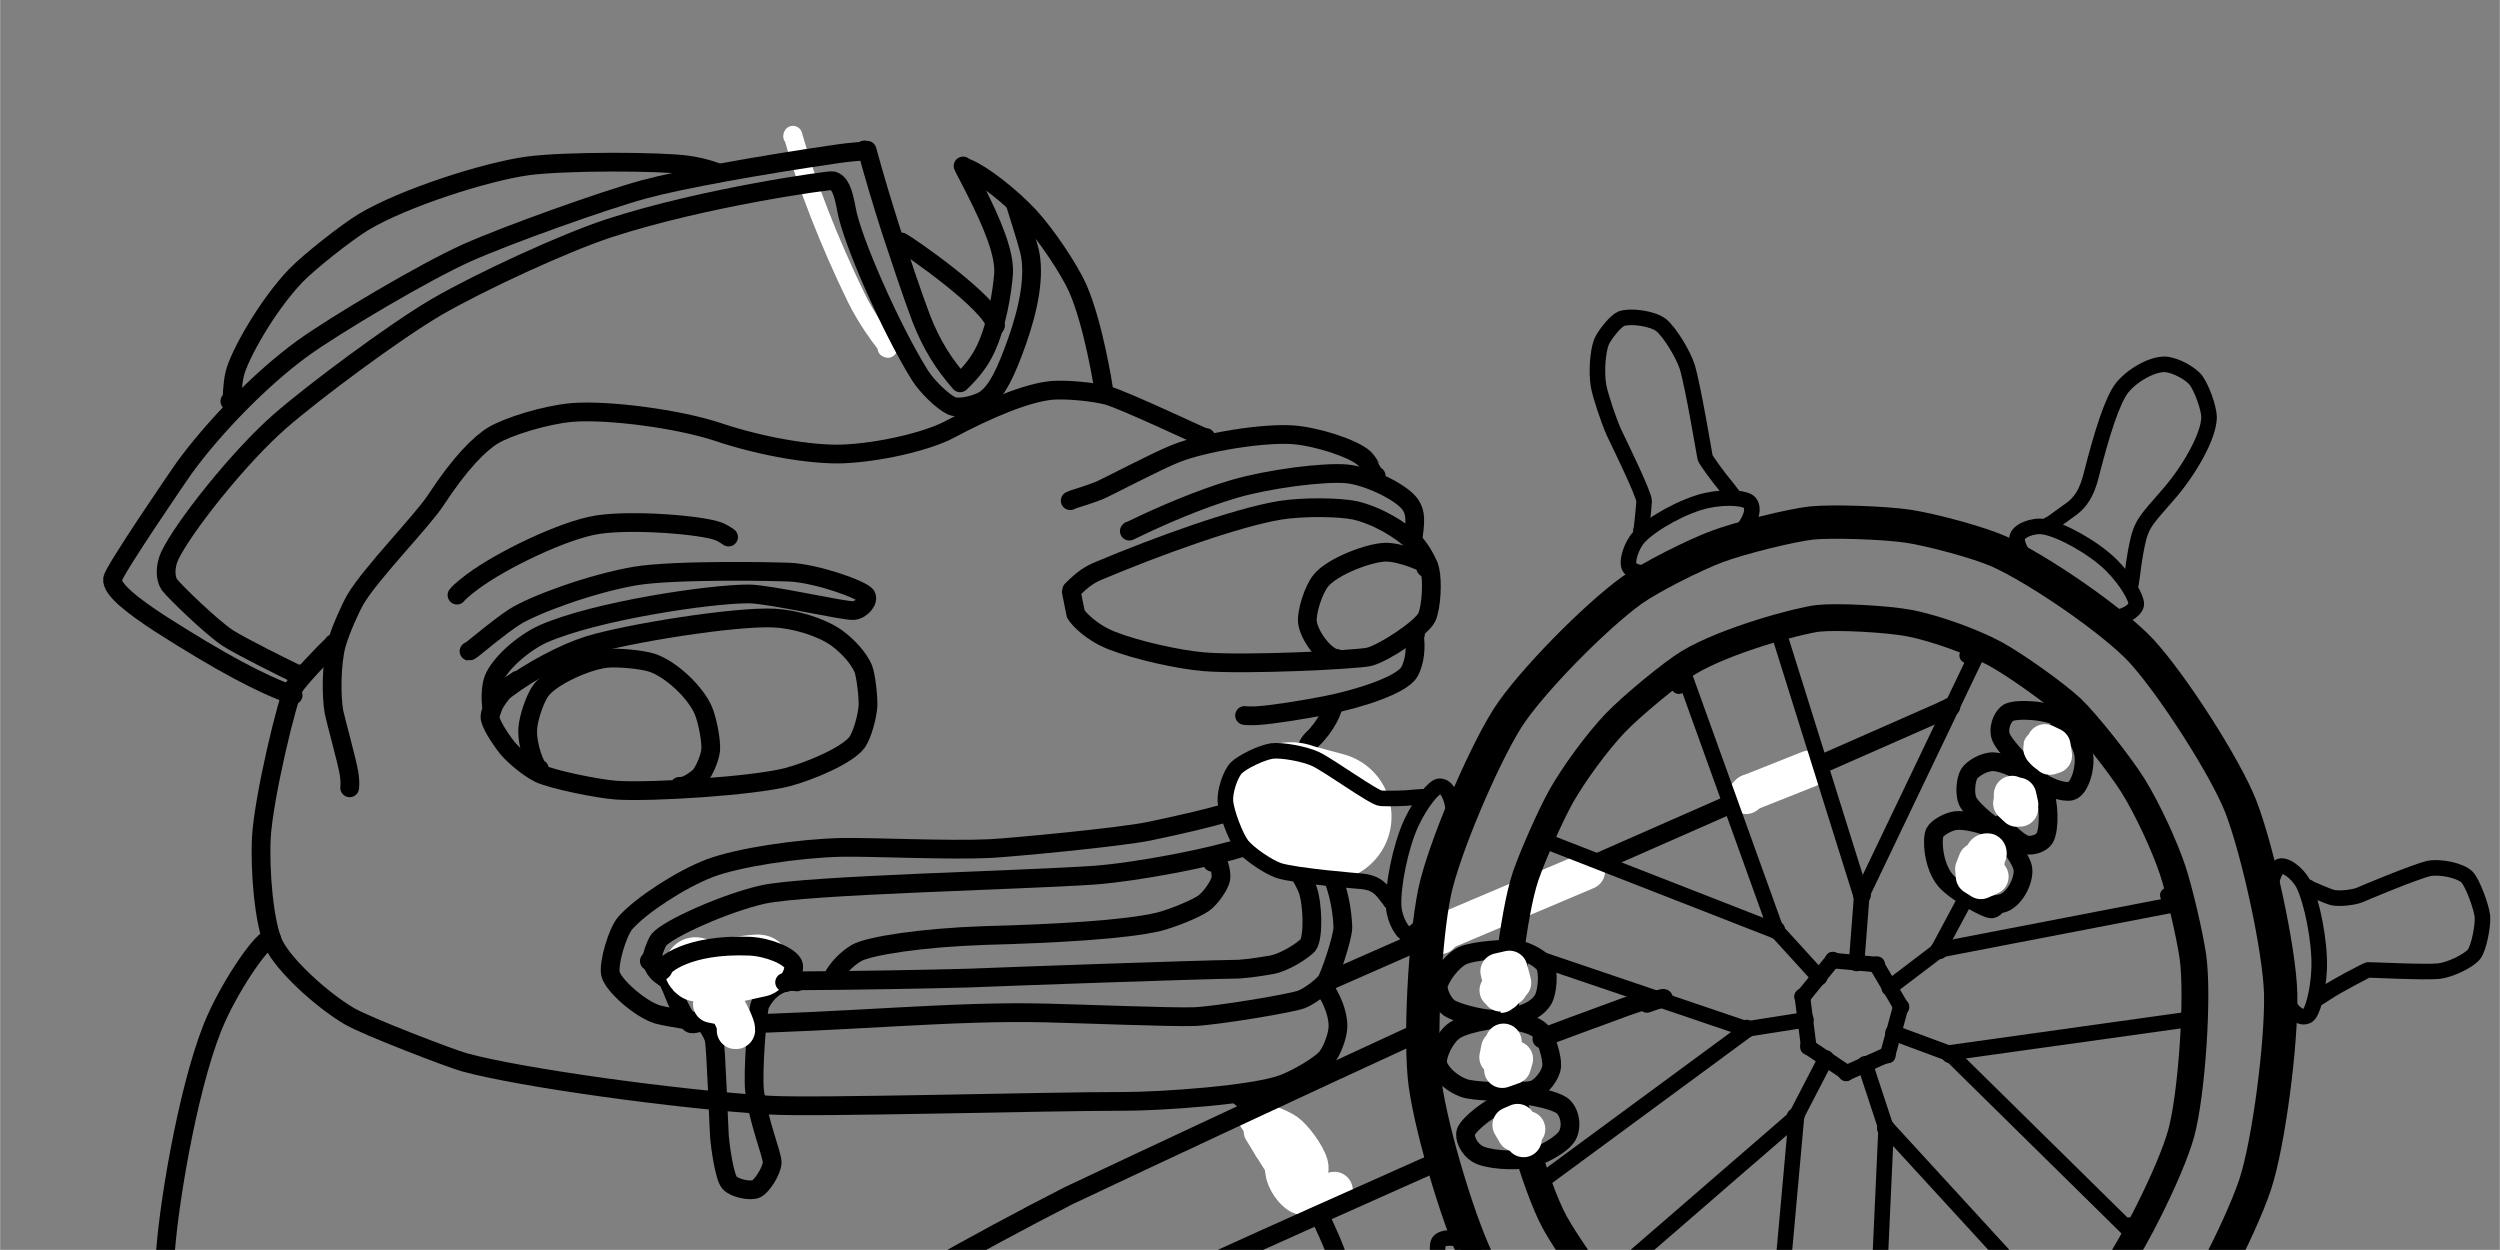 <?xml version="1.0" encoding="UTF-8" standalone="no"?>
<!DOCTYPE svg PUBLIC "-//W3C//DTD SVG 1.1//EN" "http://www.w3.org/Graphics/SVG/1.1/DTD/svg11.dtd">
<svg width="82.29" height="41.14" viewBox="0.00 0.00 400.00 200.00" xmlns="http://www.w3.org/2000/svg" xmlns:xlink="http://www.w3.org/1999/xlink">
<rect x="0.00" y="0.00" width="400.00" height="200.00" fill="#808080" stroke="none"/>
<g stroke-linecap="round" id="Layer_17">
<path d="M78.39,114.64 C78.96,112.36 79.52,111.35 81.07,110.22 C84.87,107.37 90.17,104.53 94.17,103.27 C100.37,101.36 117.56,98.60 123.86,98.90 C127.16,99.08 131.27,100.28 133.83,102.06 C135.72,103.45 137.38,105.30 138.10,106.97 C138.53,108.03 138.93,111.48 138.87,112.93 C138.77,114.70 137.94,117.59 137.15,118.75 C135.60,120.88 129.53,123.43 125.89,124.38 C120.41,125.77 104.46,126.80 98.69,126.45 C95.61,126.25 88.28,124.71 86.29,123.77 C84.69,122.99 82.40,121.14 81.17,119.69 C79.88,118.07 78.33,115.60 78.38,114.67 C78.47,113.26 79.93,111.10 81.27,109.87 C81.27,109.87 82.83,108.83 82.83,108.83" fill="none" stroke="rgb(0, 0, 0)" stroke-width="3.00" stroke-opacity="1.00" stroke-linejoin="round"/>
<path d="M171.46,94.45 C173.23,92.69 174.21,91.97 176.03,91.24 C185.07,87.44 197.77,82.82 204.85,81.65 C208.52,81.07 214.26,81.14 216.75,81.66 C220.22,82.43 224.24,84.77 226.43,86.99 C227.27,87.90 228.47,89.91 228.79,91.17 C229.23,93.07 229.03,97.04 228.32,98.72 C227.54,100.49 221.37,104.55 219.03,105.11 C216.84,105.59 199.29,106.44 192.57,105.89 C188.60,105.55 181.90,104.08 177.84,102.48 C174.56,101.16 172.64,99.08 172.12,98.25 C172.12,98.25 171.41,94.73 171.41,94.73" fill="none" stroke="rgb(0, 0, 0)" stroke-width="3.00" stroke-opacity="1.00" stroke-linejoin="round"/>
<path d="M226.25,86.68 C226.25,86.68 225.98,86.91 225.98,86.91 C226.54,83.20 226.53,82.10 225.66,80.75 C224.25,78.72 218.83,76.16 215.53,75.83 C211.84,75.48 202.95,76.63 197.45,78.24 C191.92,79.87 185.75,82.55 181.54,84.59 C181.25,84.73 180.96,84.86 180.69,84.99 C180.69,84.99 180.74,84.93 180.74,84.93" fill="none" stroke="rgb(0, 0, 0)" stroke-width="3.00" stroke-opacity="1.00" stroke-linejoin="round"/>
<path d="M220.19,76.15 C220.19,76.15 220.13,76.14 220.13,76.14 C220.07,76.10 219.03,74.03 218.24,73.30 C216.47,71.73 210.71,69.86 206.85,69.57 C202.06,69.24 192.83,70.74 188.22,72.53 C185.07,73.76 176.91,78.09 175.81,78.52 C174.46,79.05 172.51,79.67 171.71,79.91 C171.56,79.96 171.40,80.03 171.23,80.12" fill="none" stroke="rgb(0, 0, 0)" stroke-width="3.00" stroke-opacity="1.00" stroke-linejoin="round"/>
<path d="M226.47,101.50 C226.47,101.50 226.26,101.45 226.26,101.45 C226.63,103.42 226.40,105.99 225.47,107.56 C224.20,109.65 217.41,111.84 212.05,112.89 C208.79,113.52 203.71,114.37 201.11,114.52 C200.57,114.55 200.02,114.55 199.48,114.53 C199.35,114.52 199.23,114.51 199.13,114.49" fill="none" stroke="rgb(0, 0, 0)" stroke-width="3.00" stroke-opacity="1.00" stroke-linejoin="round"/>
<path d="M213.12,112.87 C213.12,112.87 213.18,112.87 213.18,112.87 C213.58,113.16 212.10,116.32 209.97,118.31 C208.51,119.75 208.70,121.98 209.43,123.83 C209.66,124.46 209.34,125.15 209.07,125.28" fill="none" stroke="rgb(0, 0, 0)" stroke-width="3.00" stroke-opacity="1.00" stroke-linejoin="round"/>
<path d="M209.61,123.97 C209.61,123.97 209.59,124.07 209.59,124.07 C210.32,124.87 211.70,126.77 211.22,128.51 C211.10,128.92 210.47,129.84 210.02,130.16 C209.58,130.45 208.11,130.79 207.72,130.70" fill="none" stroke="rgb(0, 0, 0)" stroke-width="3.00" stroke-opacity="1.00" stroke-linejoin="round"/>
<path d="M209.87,130.05 C209.82,130.05 209.80,130.06 209.67,130.19 C208.26,131.46 203.68,133.99 199.17,135.48 C193.50,137.33 182.03,139.49 175.30,140.03 C163.18,140.88 129.17,141.59 122.07,143.14 C116.08,144.48 106.87,148.61 105.41,150.39 C104.90,151.04 104.20,153.35 104.17,153.40 C104.13,153.47 104.03,153.60 103.88,153.79" fill="none" stroke="rgb(0, 0, 0)" stroke-width="3.00" stroke-opacity="1.00" stroke-linejoin="round"/>
<path d="M104.56,153.30 C104.56,153.30 104.47,153.32 104.47,153.32 C104.06,154.30 105.09,156.02 106.73,156.54 C109.30,157.33 141.70,156.88 155.03,156.51 C162.19,156.22 190.62,155.20 198.29,155.08 C200.60,154.91 202.46,154.53 203.08,154.45 C205.53,154.14 208.66,151.94 209.27,151.24 C210.20,149.99 210.05,144.68 209.22,142.33 C208.64,140.78 206.36,137.03 204.85,135.41 C203.80,134.30 202.95,134.02 202.83,134.03 C202.63,134.05 202.43,134.14 202.31,134.24" fill="none" stroke="rgb(0, 0, 0)" stroke-width="3.00" stroke-opacity="1.00" stroke-linejoin="round"/>
<path d="M192.95,70.01 C192.95,70.01 192.97,70.07 192.97,70.07 C192.97,70.07 192.90,70.10 192.90,70.10 C192.39,69.95 179.81,63.99 177.18,63.28 C174.92,62.68 170.56,62.27 168.27,62.47 C164.41,62.82 158.19,65.36 151.82,68.78 C148.17,70.67 140.64,72.41 134.82,72.64 C130.08,72.81 122.11,71.56 114.82,69.11 C108.56,67.03 97.29,65.54 91.55,66.00 C87.22,66.37 81.19,68.28 78.89,69.67 C76.69,71.01 73.59,74.10 69.70,80.05 C67.51,83.39 59.30,91.75 56.84,95.94 C56.11,97.20 54.46,100.79 53.80,103.16 C53.00,106.11 52.96,111.35 53.41,113.89 C53.66,115.18 55.49,121.75 55.81,123.66 C55.98,124.71 56.00,125.49 55.93,126.07" fill="none" stroke="rgb(0, 0, 0)" stroke-width="3.00" stroke-opacity="1.00" stroke-linejoin="round"/>
<path d="M209.51,123.73 C209.51,123.73 209.58,123.73 209.58,123.73 C209.58,123.72 209.58,123.73 209.57,123.74 C209.26,124.26 207.77,125.33 205.97,126.26 C199.86,129.34 194.72,130.72 183.84,133.02 C178.93,134.01 162.05,135.59 158.41,135.79 C151.71,136.11 139.52,135.50 134.52,135.60 C127.63,135.77 118.05,137.22 113.52,138.94 C108.82,140.75 102.49,144.91 100.05,147.68 C98.75,149.17 97.35,154.09 97.65,155.77 C98.00,157.61 102.46,161.54 105.26,162.35 C106.46,162.69 113.79,163.98 115.84,163.92 C135.06,163.58 152.71,161.69 167.50,162.10 C173.15,162.23 187.59,162.81 191.09,162.68 C194.78,162.52 206.53,160.56 208.20,159.94 C209.71,159.35 211.61,157.76 212.17,157.05 C212.78,156.22 214.88,149.99 214.86,148.38 C214.50,138.33 208.30,132.22 207.97,131.99 C207.97,131.99 207.52,132.51 207.52,132.51" fill="none" stroke="rgb(0, 0, 0)" stroke-width="3.00" stroke-opacity="1.00" stroke-linejoin="round"/>
<path d="M127.46,157.13 C127.44,157.10 123.86,156.38 121.63,160.65 C121.11,161.71 120.40,171.85 120.72,174.54 C121.33,179.48 123.61,184.87 123.54,186.08 C123.43,187.44 121.90,189.81 120.99,190.24 C120.06,190.67 117.55,190.17 116.72,189.26 C115.88,188.32 115.22,183.38 115.10,181.88 C114.99,180.35 114.56,167.55 114.24,166.28 C113.97,165.23 112.90,163.60 112.43,163.47 C112.17,163.40 110.96,164.09 110.43,163.75 C109.88,163.36 108.66,161.25 107.93,159.34 C107.18,157.38 106.66,156.48 106.50,156.43 C106.44,156.42 106.38,156.43 106.33,156.46" fill="none" stroke="rgb(0, 0, 0)" stroke-width="3.00" stroke-opacity="1.00" stroke-linejoin="round"/>
<path d="M114.82,156.07 C114.82,156.07 114.21,156.14 114.21,156.14 C114.21,156.14 121.46,154.55 121.46,154.55 C121.17,154.32 114.14,155.55 112.23,155.17 C111.81,155.09 111.13,154.91 111.16,154.94 C111.19,154.97 111.34,155.09 111.60,155.31" fill="none" stroke="rgb(255, 255, 255)" stroke-width="9.95" stroke-opacity="1.00" stroke-linejoin="round"/>
<path d="M114.38,160.69 C114.38,160.69 113.86,160.69 113.86,160.69 C113.86,160.69 115.91,161.04 116.37,161.40 C116.63,161.62 117.90,164.21 117.84,164.79 C117.83,164.87 117.77,164.91 117.66,164.89" fill="none" stroke="rgb(255, 255, 255)" stroke-width="5.97" stroke-opacity="1.00" stroke-linejoin="round"/>
<path d="M125.53,157.19 C125.57,157.21 125.60,157.23 125.61,157.23 C126.14,157.30 127.29,155.25 126.91,154.29 C126.35,152.99 122.98,151.57 119.97,151.41 C109.94,150.99 106.06,154.56 106.08,155.00 C106.10,155.14 106.05,155.23 105.93,155.32" fill="none" stroke="rgb(0, 0, 0)" stroke-width="3.00" stroke-opacity="1.00" stroke-linejoin="round"/>
<path d="M132.91,156.76 C132.92,156.74 132.94,156.73 132.95,156.73 C132.99,156.71 133.14,156.63 133.24,156.42 C133.96,155.00 135.41,153.47 137.01,152.51 C139.05,151.33 147.70,150.04 157.28,149.71 C169.04,149.40 180.15,148.76 185.41,147.50 C187.42,147.00 191.19,145.50 192.58,144.54 C193.74,143.70 195.16,141.60 195.33,140.62 C195.48,139.66 195.02,138.05 194.56,137.29 C194.52,137.25 194.33,137.45 194.05,137.84 C194.01,137.90 193.98,137.95 193.96,137.98" fill="none" stroke="rgb(0, 0, 0)" stroke-width="3.00" stroke-opacity="1.00" stroke-linejoin="round"/>
<path d="M212.31,130.69 C212.31,130.69 206.45,129.11 206.45,129.11 C206.62,129.08 206.78,129.13 206.94,129.25 C207.10,129.38 207.47,129.76 208.06,130.40" fill="none" stroke="rgb(255, 255, 255)" stroke-width="20.67" stroke-opacity="1.00" stroke-linejoin="round"/>
<path d="M53.30,103.01 C53.30,103.01 53.32,103.08 53.32,103.08 C51.86,104.41 47.84,108.61 47.01,109.99 C45.97,111.78 42.17,127.53 41.80,133.99 C41.52,139.51 42.26,147.74 43.76,151.04 C45.33,154.38 51.34,159.93 55.88,162.61 C58.73,164.27 72.07,169.37 74.25,169.98 C83.16,172.44 108.14,175.90 123.06,176.84 C130.27,177.28 166.99,176.23 179.93,176.24 C185.62,176.25 200.66,175.23 205.36,173.44 C208.08,172.38 211.20,170.37 212.15,169.37 C213.01,168.40 214.03,165.93 214.08,164.29 C214.11,161.27 212.08,158.38 212.12,158.37 C212.15,158.50 212.17,158.59 212.17,158.63 C212.18,158.66 212.18,158.71 212.17,158.76" fill="none" stroke="rgb(0, 0, 0)" stroke-width="3.00" stroke-opacity="1.00" stroke-linejoin="round"/>
<path d="M198.10,175.23 C199.32,176.16 201.76,178.69 203.53,181.12 C206.52,185.26 212.03,195.61 213.87,200.82 C215.56,205.68 215.75,210.35 215.29,211.06 C215.29,211.06 214.88,211.09 214.88,211.09" fill="none" stroke="rgb(0, 0, 0)" stroke-width="3.00" stroke-opacity="1.00" stroke-linejoin="round"/>
<path d="M43.39,150.21 C43.39,150.21 43.44,150.20 43.44,150.20 C43.42,150.21 43.22,150.25 43.07,150.29 C41.59,150.72 36.44,158.28 33.98,164.40 C29.77,175.00 26.68,194.54 26.38,201.58 C26.10,208.58 26.59,213.87 26.72,214.51" fill="none" stroke="rgb(0, 0, 0)" stroke-width="3.00" stroke-opacity="1.00" stroke-linejoin="round"/>
<path d="M78.73,113.53 C78.40,112.10 78.52,109.86 78.94,108.72 C79.92,106.18 83.71,102.89 86.84,101.46 C95.20,97.74 113.81,95.00 119.85,95.04 C123.22,95.08 135.20,97.85 136.58,97.70 C137.92,97.54 139.04,96.07 138.57,95.31 C137.92,94.37 130.84,91.79 126.29,91.55 C125.05,91.48 108.19,91.09 101.64,92.17 C94.63,93.37 85.42,96.74 82.27,98.74 C80.13,100.11 76.04,103.51 75.57,103.88 C75.23,104.13 75.07,104.22 75.03,104.21" fill="none" stroke="rgb(0, 0, 0)" stroke-width="3.00" stroke-opacity="1.00" stroke-linejoin="round"/>
<path d="M116.56,85.94 C115.97,85.52 115.46,85.23 114.90,85.01 C112.20,84.00 101.19,83.09 95.54,83.97 C90.14,84.84 80.28,89.59 75.61,93.06 C73.77,94.44 73.17,95.11 73.10,95.23" fill="none" stroke="rgb(0, 0, 0)" stroke-width="3.00" stroke-opacity="1.00" stroke-linejoin="round"/>
<path d="M86.28,123.03 C86.28,123.06 86.27,123.08 86.27,123.10 C86.26,123.11 86.25,123.13 86.24,123.16 C85.74,122.89 84.30,119.54 84.42,116.68 C84.52,114.89 85.55,111.87 86.50,110.52 C88.06,108.34 93.80,105.66 97.16,105.34 C98.99,105.19 102.62,105.52 104.27,106.04 C107.36,107.04 111.33,110.82 112.55,113.75 C113.21,115.37 113.81,118.59 113.70,119.99 C113.59,121.30 112.63,123.46 111.99,124.16 C111.40,124.78 110.07,125.64 109.34,125.78 C109.17,125.81 108.97,125.84 108.75,125.84 C108.70,125.84 108.68,125.84 108.69,125.83" fill="none" stroke="rgb(0, 0, 0)" stroke-width="3.00" stroke-opacity="1.00" stroke-linejoin="round"/>
<path d="M213.89,105.37 C213.88,105.38 213.86,105.39 213.83,105.39 C213.71,105.37 213.34,105.27 213.14,105.17 C211.34,104.28 209.37,101.40 209.18,99.45 C209.06,97.93 210.10,94.43 211.36,92.88 C213.23,90.62 219.11,88.38 221.75,88.36 C224.32,88.37 228.34,90.16 228.59,90.55 C228.59,90.55 228.12,90.85 228.12,90.85" fill="none" stroke="rgb(0, 0, 0)" stroke-width="3.00" stroke-opacity="1.00" stroke-linejoin="round"/>
<path d="M117.90,176.44" fill="none" stroke="rgb(255, 255, 255)" stroke-width="6.87" stroke-opacity="1.00" stroke-linejoin="round"/>
<path d="M213.55,190.68 C213.55,190.68 213.50,190.45 213.50,190.45 C213.27,190.45 212.64,190.72 212.40,190.83 C211.21,191.35 208.87,191.61 208.13,191.41 C207.37,191.17 206.00,189.74 205.49,188.04 C205.28,187.31 205.04,183.32 204.10,182.33 C203.48,181.70 201.32,179.50 201.29,179.40 C201.61,179.20 204.60,180.24 205.87,181.13 C207.09,182.03 209.08,184.66 209.57,186.38 C209.78,187.12 209.43,188.38 208.99,188.60 C208.46,188.83 206.81,188.15 205.97,187.24 C205.12,186.30 201.31,179.92 201.32,179.91 C201.66,180.08 202.20,180.73 202.71,181.65 C203.14,182.44 203.47,183.31 203.45,183.48" fill="none" stroke="rgb(255, 255, 255)" stroke-width="5.88" stroke-opacity="1.00" stroke-linejoin="round"/>
<path d="M241.69,162.76 C241.69,162.76 241.76,162.80 241.76,162.80 C241.76,162.80 241.77,162.90 241.77,162.90 C241.69,163.03 241.01,163.21 239.52,163.17 C236.59,163.07 232.81,161.94 231.86,161.28 C230.94,160.61 230.01,158.78 230.14,157.73 C230.29,156.60 232.25,153.67 234.12,152.87 C235.89,152.14 240.83,151.72 242.75,151.96 C244.31,152.17 246.64,153.44 247.23,154.48 C247.81,155.56 247.63,158.76 246.87,160.01 C245.33,162.48 241.40,162.77 241.39,162.78 C240.92,162.85 234.92,163.45 232.77,164.87 C231.23,165.91 230.02,168.51 230.01,169.87 C230.02,171.51 232.66,173.83 234.87,174.28 C237.31,174.76 243.95,174.88 245.42,174.38 C246.61,173.94 248.14,172.08 248.28,170.62 C248.39,169.28 247.43,166.17 246.78,165.28 C245.41,163.45 240.82,163.22 240.66,163.27 C240.61,163.29 240.52,163.33 240.38,163.41" fill="none" stroke="rgb(0, 0, 0)" stroke-width="3.00" stroke-opacity="1.00" stroke-linejoin="round"/>
<path d="M241.72,174.93 C246.03,175.39 248.78,176.16 249.84,176.85 C251.17,177.75 251.65,180.26 250.73,181.79 C249.86,183.21 246.65,184.99 244.52,185.40 C242.07,185.85 237.90,185.54 236.41,184.66 C234.89,183.73 234.26,181.98 234.56,181.10 C235.03,179.83 238.52,177.10 240.81,176.25 C243.15,175.41 245.64,175.12 246.03,175.33 C246.03,175.33 246.06,175.42 246.06,175.42 C246.06,175.42 246.02,175.49 246.02,175.49 C246.02,175.49 245.94,175.52 245.94,175.52" fill="none" stroke="rgb(0, 0, 0)" stroke-width="3.00" stroke-opacity="1.00" stroke-linejoin="round"/>
<path d="M227.25,164.96 C227.25,164.96 227.35,165.05 227.35,165.05 C227.04,165.21 225.92,165.71 225.05,166.11 C210.42,172.83 183.39,185.45 170.98,191.33 C155.72,199.11 139.73,208.36 135.46,211.00 C134.16,211.84 131.74,213.41 131.72,213.43 C131.64,213.47 131.58,213.51 131.54,213.52" fill="none" stroke="rgb(0, 0, 0)" stroke-width="3.00" stroke-opacity="1.00" stroke-linejoin="round"/>
<path d="M230.28,185.80 C230.28,185.80 230.37,185.74 230.37,185.74 C230.37,185.73 230.33,185.74 230.25,185.78 C229.37,186.19 193.62,202.00 181.29,207.93 C173.53,211.89 168.94,214.42 168.42,214.77 C168.40,214.79 168.37,214.81 168.35,214.83" fill="none" stroke="rgb(0, 0, 0)" stroke-width="3.00" stroke-opacity="1.00" stroke-linejoin="round"/>
<path d="M319.18,145.19 C319.07,145.30 318.87,145.41 318.67,145.44 C317.93,145.52 312.96,142.80 311.30,140.89 C309.30,138.53 309.09,134.26 309.58,133.23 C309.98,132.44 311.73,131.45 312.96,131.31 C314.33,131.16 317.15,131.77 318.57,132.53 C320.44,133.57 323.10,136.91 323.62,138.73 C324.08,140.54 322.50,143.74 320.61,144.47 C319.86,144.75 318.32,144.90 317.88,144.76 C317.47,144.61 317.09,144.24 317.03,144.05" fill="none" stroke="rgb(0, 0, 0)" stroke-width="3.00" stroke-opacity="1.00" stroke-linejoin="round"/>
<path d="M319.40,132.35 C319.42,132.35 319.44,132.36 319.45,132.36 C319.47,132.38 319.49,132.39 319.50,132.41 C319.69,132.95 315.62,129.82 314.84,128.20 C314.34,127.08 314.50,124.87 315.06,123.87 C315.58,122.98 317.47,121.87 318.90,121.89 C321.28,121.95 325.99,124.57 326.99,126.47 C327.85,128.17 327.98,132.58 327.20,134.04 C326.56,135.17 324.67,135.47 323.89,135.10 C322.97,134.65 321.73,133.62 320.53,132.29 C320.26,131.99 320.12,131.93 320.06,131.92" fill="none" stroke="rgb(0, 0, 0)" stroke-width="3.00" stroke-opacity="1.00" stroke-linejoin="round"/>
<path d="M326.24,124.23 C326.17,124.26 326.04,124.26 325.90,124.21 C325.14,123.91 320.45,119.30 320.07,117.65 C319.71,115.93 320.71,114.39 321.40,114.02 C322.74,113.35 327.88,113.61 329.95,115.04 C331.21,115.92 332.94,118.61 333.36,120.45 C333.84,122.64 332.80,126.22 331.36,126.59 C330.23,126.86 327.55,126.04 326.01,124.65 C325.71,124.38 324.95,123.66 324.89,123.61" fill="none" stroke="rgb(0, 0, 0)" stroke-width="3.00" stroke-opacity="1.00" stroke-linejoin="round"/>
<path d="M312.05,113.18 C312.05,113.18 312.15,113.09 312.15,113.09 C312.15,113.09 310.99,113.68 310.99,113.68" fill="none" stroke="rgb(0, 0, 0)" stroke-width="3.00" stroke-opacity="1.00" stroke-linejoin="round"/>
<path d="M310.99,113.68 L212.31,157.10" fill="none" stroke="rgb(0, 0, 0)" stroke-width="3.00" stroke-opacity="1.00" stroke-linejoin="round"/>
<path d="M212.31,157.10 C212.31,157.10 212.41,156.98 212.41,156.98" fill="none" stroke="rgb(0, 0, 0)" stroke-width="3.00" stroke-opacity="1.00" stroke-linejoin="round"/>
<path d="M266.17,159.76 C266.14,159.75 266.09,159.75 266.02,159.76 C265.81,159.80 265.03,160.02 264.66,160.15 C264.28,160.28 263.90,160.41 263.53,160.55" fill="none" stroke="rgb(0, 0, 0)" stroke-width="3.00" stroke-opacity="1.00" stroke-linejoin="round"/>
<path d="M263.78,159.94 C263.05,160.10 261.92,160.46 260.16,161.09 C254.46,163.18 247.86,165.62 246.96,165.97 C246.89,166.07 246.84,166.13 246.82,166.16 C246.79,166.18 246.76,166.21 246.71,166.24" fill="none" stroke="rgb(0, 0, 0)" stroke-width="3.00" stroke-opacity="1.00" stroke-linejoin="round"/>
<path d="M230.46,149.74 C230.46,149.67 230.45,149.63 230.46,149.61 C230.46,149.55 230.48,149.51 230.50,149.47 C230.54,149.42 230.59,149.36 230.67,149.30 C230.71,149.27 230.80,149.20 230.94,149.11" fill="none" stroke="rgb(255, 255, 255)" stroke-width="5.88" stroke-opacity="1.00" stroke-linejoin="round"/>
<path d="M230.94,149.11 L253.88,139.39" fill="none" stroke="rgb(255, 255, 255)" stroke-width="5.88" stroke-opacity="1.00" stroke-linejoin="round"/>
<path d="M253.86,139.43" fill="none" stroke="rgb(255, 255, 255)" stroke-width="5.88" stroke-opacity="1.00" stroke-linejoin="round"/>
<path d="M279.38,127.32 C279.38,127.32 279.83,126.87 279.83,126.87" fill="none" stroke="rgb(255, 255, 255)" stroke-width="5.88" stroke-opacity="1.00" stroke-linejoin="round"/>
<path d="M279.83,126.87 L289.47,123.04" fill="none" stroke="rgb(255, 255, 255)" stroke-width="5.88" stroke-opacity="1.00" stroke-linejoin="round"/>
<path d="M289.44,123.08" fill="none" stroke="rgb(255, 255, 255)" stroke-width="5.88" stroke-opacity="1.00" stroke-linejoin="round"/>
<path d="M265.73,91.02 C265.73,91.02 265.78,91.01 265.78,91.01 C265.78,91.01 265.78,91.01 265.78,91.01 C265.34,91.21 264.77,91.45 264.36,91.58 C263.35,91.91 261.49,91.63 260.83,90.94 C260.10,90.14 260.95,87.33 262.29,85.89 C264.31,83.75 269.47,80.87 273.13,80.08 C276.53,79.36 279.42,79.76 279.95,80.42 C281.46,82.35 277.88,86.21 276.69,86.77 C276.30,86.96 275.68,87.19 275.56,87.22 C275.55,87.22 275.54,87.22 275.55,87.21" fill="none" stroke="rgb(0, 0, 0)" stroke-width="2.49" stroke-opacity="1.00" stroke-linejoin="round"/>
<path d="M325.74,90.58 C325.74,90.58 325.77,90.61 325.77,90.61 C325.77,90.61 325.77,90.61 325.77,90.61 C325.36,90.34 324.84,89.98 324.50,89.70 C323.64,88.99 322.68,87.15 322.73,86.13 C322.82,84.97 325.27,83.98 327.08,84.29 C329.80,84.76 334.97,87.61 337.80,90.40 C340.40,93.00 341.93,95.85 341.82,96.74 C341.66,97.78 339.56,98.99 338.05,98.75 C337.37,98.63 335.94,98.08 335.46,97.77 C335.09,97.53 334.55,97.13 334.45,97.03 C334.44,97.02 334.44,97.02 334.45,97.02" fill="none" stroke="rgb(0, 0, 0)" stroke-width="2.49" stroke-opacity="1.00" stroke-linejoin="round"/>
<path d="M363.45,144.20 C363.45,144.20 363.45,144.26 363.45,144.26 C363.45,144.26 363.45,144.26 363.45,144.26 C363.37,143.72 363.30,143.03 363.28,142.54 C363.23,141.33 363.88,139.32 364.61,138.73 C365.45,138.08 367.64,139.67 368.57,141.49 C369.94,144.23 371.23,150.65 371.09,154.93 C370.94,158.89 369.96,162.04 369.28,162.49 C367.30,163.74 364.82,158.88 364.62,157.43 C364.55,156.94 364.48,156.20 364.49,156.06 C364.49,156.04 364.49,156.04 364.50,156.05" fill="none" stroke="rgb(0, 0, 0)" stroke-width="2.49" stroke-opacity="1.00" stroke-linejoin="round"/>
<path d="M350.47,211.52 C350.47,211.52 350.44,211.55 350.44,211.55 C350.44,211.55 350.44,211.55 350.44,211.55 C350.75,211.15 351.18,210.65 351.50,210.33 C352.29,209.53 354.06,208.86 354.92,209.15 C355.88,209.50 356.17,212.46 355.51,214.42 C354.50,217.36 350.94,222.53 347.94,225.07 C345.15,227.40 342.40,228.48 341.67,228.16 C339.58,227.17 341.35,221.90 342.20,220.81 C342.49,220.45 342.95,219.93 343.05,219.85 C343.07,219.84 343.07,219.84 343.07,219.84" fill="none" stroke="rgb(0, 0, 0)" stroke-width="2.49" stroke-opacity="1.00" stroke-linejoin="round"/>
<path d="M296.58,241.83 C296.58,241.83 296.53,241.82 296.53,241.82 C296.53,241.82 296.53,241.82 296.53,241.82 C297.01,241.85 297.61,241.93 298.03,242.01 C299.07,242.22 300.63,243.40 300.97,244.35 C301.33,245.43 299.49,247.54 297.75,248.17 C295.11,249.10 289.38,249.11 285.78,248.00 C282.45,246.96 280.00,245.15 279.77,244.30 C279.14,241.80 283.82,240.11 285.10,240.20 C285.53,240.23 286.17,240.32 286.29,240.36 C286.30,240.37 286.31,240.37 286.30,240.37" fill="none" stroke="rgb(0, 0, 0)" stroke-width="2.49" stroke-opacity="1.00" stroke-linejoin="round"/>
<path d="M242.35,212.32 C242.35,212.32 242.33,212.27 242.33,212.27 C242.33,212.27 242.33,212.27 242.33,212.27 C242.60,212.72 242.93,213.30 243.13,213.73 C243.64,214.79 243.81,216.93 243.38,217.83 C242.86,218.83 240.29,218.49 238.77,217.32 C236.50,215.53 232.91,210.39 231.42,206.46 C230.06,202.82 229.76,199.50 230.19,198.75 C230.72,197.89 233.08,197.85 234.34,198.81 C234.91,199.26 235.99,200.47 236.31,200.98 C236.55,201.39 236.89,202.02 236.94,202.15 C236.94,202.17 236.94,202.18 236.94,202.17" fill="none" stroke="rgb(0, 0, 0)" stroke-width="2.49" stroke-opacity="1.00" stroke-linejoin="round"/>
<path d="M228.62,145.20 C228.62,145.20 228.64,145.15 228.64,145.15 C228.64,145.15 228.64,145.15 228.64,145.15 C228.51,145.67 228.31,146.33 228.15,146.78 C227.74,147.90 226.39,149.39 225.51,149.55 C224.51,149.72 223.13,147.20 222.99,145.10 C222.79,141.94 224.05,135.51 225.79,131.73 C227.42,128.24 229.49,125.89 230.27,125.82 C232.53,125.67 232.93,131.29 232.57,132.70 C232.44,133.18 232.22,133.87 232.16,134.00 C232.15,134.01 232.15,134.02 232.15,134.01" fill="none" stroke="rgb(0, 0, 0)" stroke-width="2.49" stroke-opacity="1.00" stroke-linejoin="round"/>
<path d="M262.54,84.91 C262.54,84.91 262.60,84.95 262.60,84.95 C262.67,84.34 262.95,81.99 263.07,80.20 C263.10,79.08 258.48,69.74 258.20,69.11 C257.36,67.21 256.04,63.27 255.76,61.67 C255.42,59.52 255.63,56.31 256.23,54.75 C256.74,53.55 258.48,51.40 259.40,51.00 C260.81,50.48 264.35,50.91 265.79,52.02 C267.19,53.16 269.32,56.70 269.96,58.68 C270.91,61.80 272.77,73.04 272.83,73.25 C272.94,73.59 274.95,76.40 276.25,77.93 C276.78,78.57 277.37,79.40 277.39,79.43" fill="none" stroke="rgb(0, 0, 0)" stroke-width="2.49" stroke-opacity="1.00" stroke-linejoin="round"/>
<path d="M327.90,83.90 C327.90,83.90 327.91,83.98 327.91,83.98 C328.37,83.66 331.15,81.64 331.44,81.44 C332.81,80.43 333.87,78.99 334.59,76.13 C336.30,69.40 337.95,64.12 339.55,62.05 C341.22,60.00 344.35,58.24 346.45,58.30 C348.08,58.40 350.54,59.74 351.42,60.91 C352.34,62.25 353.44,65.24 353.47,66.76 C353.45,69.81 350.21,75.45 346.85,79.24 C343.24,83.33 342.90,83.82 342.25,85.87 C341.88,87.23 341.44,89.74 341.20,91.86 C341.10,92.74 340.90,93.78 340.89,93.82" fill="none" stroke="rgb(0, 0, 0)" stroke-width="2.49" stroke-opacity="1.00" stroke-linejoin="round"/>
<path d="M369.34,141.98 C369.34,141.98 369.30,142.04 369.30,142.04 C369.80,142.26 372.63,143.49 373.22,143.63 C374.51,143.90 376.82,143.54 377.55,143.22 C377.99,143.02 386.47,139.45 388.67,138.97 C390.48,138.62 393.64,139.28 394.74,140.34 C395.64,141.26 397.04,145.09 397.21,146.62 C397.33,148.17 396.64,151.66 395.89,152.67 C394.99,153.80 392.05,155.18 390.26,155.40 C388.01,155.63 379.35,155.18 378.93,155.21 C378.68,155.23 373.81,157.79 372.21,158.89 C371.55,159.35 370.72,159.83 370.69,159.84" fill="none" stroke="rgb(0, 0, 0)" stroke-width="2.49" stroke-opacity="1.00" stroke-linejoin="round"/>
<path d="M355.66,215.43 C355.66,215.43 355.59,215.42 355.59,215.42 C355.76,216.01 356.68,219.32 356.96,219.94 C357.51,221.12 358.72,222.56 361.13,224.25 C366.68,228.18 371.10,231.72 372.33,233.97 C373.53,236.30 373.72,239.63 372.77,241.97 C372.01,243.72 369.95,246.06 368.56,246.79 C366.81,247.61 364.08,247.21 362.18,245.93 C360.32,244.60 357.41,240.33 353.89,234.60 C352.53,232.37 350.62,230.94 349.79,230.43 C348.68,229.76 345.53,228.38 345.06,228.14 C344.78,228.01 344.38,227.79 344.35,227.77" fill="none" stroke="rgb(0, 0, 0)" stroke-width="2.49" stroke-opacity="1.00" stroke-linejoin="round"/>
<path d="M297.15,248.93 C297.15,248.93 297.12,248.86 297.12,248.86 C296.82,249.38 295.14,252.27 294.90,252.91 C294.14,254.90 295.29,271.48 294.31,274.62 C293.49,277.03 291.52,279.16 289.54,279.77 C288.01,280.17 285.32,279.93 283.99,279.26 C282.34,278.35 280.95,275.89 280.63,273.37 C280.37,270.87 281.38,265.44 283.03,258.16 C283.77,255.02 282.75,250.41 282.17,248.38 C281.92,247.54 281.71,246.51 281.70,246.47" fill="none" stroke="rgb(0, 0, 0)" stroke-width="2.49" stroke-opacity="1.00" stroke-linejoin="round"/>
<path d="M237.88,217.26 C237.88,217.26 237.90,217.18 237.90,217.18 C237.78,217.19 234.35,217.54 233.76,217.71 C232.64,218.06 231.12,219.11 229.28,221.35 C224.99,226.53 221.22,230.55 219.08,231.43 C216.87,232.25 213.95,231.80 212.07,230.33 C210.68,229.17 209.02,226.58 208.65,225.00 C208.26,223.04 209.17,220.21 210.73,218.30 C212.33,216.43 216.72,213.75 222.77,210.42 C225.41,208.99 227.89,205.24 228.91,203.45 C229.33,202.71 229.90,201.87 229.92,201.84" fill="none" stroke="rgb(0, 0, 0)" stroke-width="2.49" stroke-opacity="1.00" stroke-linejoin="round"/>
<path d="M222.48,144.26 C222.48,144.26 222.54,144.24 222.54,144.24 C222.47,144.15 222.00,143.64 221.79,143.33 C220.71,141.84 219.78,141.25 218.00,141.04 C217.68,141.01 207.20,140.17 204.56,139.29 C202.85,138.68 199.83,136.64 198.72,135.26 C197.65,133.85 196.23,130.01 196.06,128.25 C195.96,126.61 196.82,123.94 197.79,122.90 C198.82,121.87 201.88,120.42 203.52,120.17 C205.14,119.98 208.75,120.64 210.50,121.46 C212.80,122.56 219.87,127.72 220.96,127.75 C222.07,127.79 224.42,127.80 226.27,127.60 C227.04,127.51 227.97,127.50 228.00,127.50" fill="none" stroke="rgb(0, 0, 0)" stroke-width="2.49" stroke-opacity="1.00" stroke-linejoin="round"/>
<path d="M267.65,107.52 C267.65,107.52 267.42,107.62 267.42,107.62 C267.35,107.85 267.28,108.30 267.29,108.61 C267.30,108.71 267.31,108.84 267.35,109.02" fill="none" stroke="rgb(0, 0, 0)" stroke-width="2.49" stroke-opacity="1.00" stroke-linejoin="round"/>
<path d="M315.71,102.59 C315.71,102.59 315.49,102.45 315.49,102.45 C315.30,102.52 314.95,102.74 314.74,102.95 C314.68,103.01 314.59,103.11 314.49,103.25" fill="none" stroke="rgb(0, 0, 0)" stroke-width="2.49" stroke-opacity="1.00" stroke-linejoin="round"/>
<path d="M349.02,142.69 C349.02,142.69 348.99,142.40 348.99,142.40 C348.81,142.27 348.44,142.10 348.17,142.04 C348.09,142.02 347.98,142.01 347.82,142.00" fill="none" stroke="rgb(0, 0, 0)" stroke-width="2.49" stroke-opacity="1.00" stroke-linejoin="round"/>
<path d="M342.51,197.61 C342.51,197.61 342.68,197.40 342.68,197.40 C342.66,197.17 342.55,196.73 342.43,196.45 C342.39,196.36 342.32,196.25 342.22,196.10" fill="none" stroke="rgb(0, 0, 0)" stroke-width="2.49" stroke-opacity="1.00" stroke-linejoin="round"/>
<path d="M301.08,226.01 C301.08,226.01 301.33,226.03 301.33,226.03 C301.48,225.87 301.71,225.49 301.82,225.20 C301.85,225.12 301.89,224.99 301.92,224.81" fill="none" stroke="rgb(0, 0, 0)" stroke-width="2.49" stroke-opacity="1.00" stroke-linejoin="round"/>
<path d="M255.92,206.49 C255.92,206.49 256.06,206.73 256.06,206.73 C256.27,206.76 256.67,206.74 256.93,206.66 C257.01,206.63 257.12,206.58 257.27,206.51" fill="none" stroke="rgb(0, 0, 0)" stroke-width="2.49" stroke-opacity="1.00" stroke-linejoin="round"/>
<path d="M241.05,153.76 C241.05,153.76 240.97,154.03 240.97,154.03 C241.08,154.24 241.35,154.58 241.57,154.77 C241.63,154.82 241.74,154.89 241.88,154.98" fill="none" stroke="rgb(0, 0, 0)" stroke-width="2.49" stroke-opacity="1.00" stroke-linejoin="round"/>
<path d="M268.05,108.24 C268.03,108.19 268.01,108.15 267.99,108.13 C267.98,108.12 267.94,108.09 267.89,108.07 C268.05,108.45 268.21,108.83 268.37,109.21 C268.46,109.40 268.54,109.60 268.62,109.80" fill="none" stroke="rgb(0, 0, 0)" stroke-width="2.49" stroke-opacity="1.00" stroke-linejoin="round"/>
<path d="M315.46,103.39 C315.49,103.34 315.50,103.30 315.50,103.28 C315.50,103.25 315.50,103.21 315.48,103.14 C315.32,103.52 315.17,103.91 315.01,104.29 C314.93,104.49 314.84,104.68 314.76,104.88" fill="none" stroke="rgb(0, 0, 0)" stroke-width="2.49" stroke-opacity="1.00" stroke-linejoin="round"/>
<path d="M348.32,142.97 C348.37,142.95 348.41,142.94 348.43,142.93 C348.44,142.91 348.47,142.88 348.51,142.83 C348.15,142.92 347.79,143.02 347.43,143.12 C347.27,143.16 347.09,143.21 346.87,143.26" fill="none" stroke="rgb(0, 0, 0)" stroke-width="2.49" stroke-opacity="1.00" stroke-linejoin="round"/>
<path d="M341.88,197.16 C341.93,197.20 341.96,197.22 341.98,197.23 C342.00,197.23 342.04,197.24 342.10,197.24 C341.81,196.97 341.52,196.71 341.23,196.45 C341.08,196.31 340.93,196.18 340.78,196.04" fill="none" stroke="rgb(0, 0, 0)" stroke-width="2.49" stroke-opacity="1.00" stroke-linejoin="round"/>
<path d="M300.99,225.16 C301.00,225.22 301.00,225.26 301.01,225.29 C301.02,225.31 301.04,225.35 301.07,225.40 C301.07,224.98 301.07,224.55 301.07,224.13 C301.07,223.91 301.07,223.69 301.07,223.47" fill="none" stroke="rgb(0, 0, 0)" stroke-width="2.49" stroke-opacity="1.00" stroke-linejoin="round"/>
<path d="M256.45,205.89 C256.45,205.89 255.59,205.76 255.59,205.76 C255.93,205.45 256.10,205.24 256.10,205.14 C256.11,205.03 255.95,204.88 255.63,204.68" fill="none" stroke="rgb(0, 0, 0)" stroke-width="2.49" stroke-opacity="1.00" stroke-linejoin="round"/>
<path d="M241.78,153.85 C241.73,153.84 241.70,153.84 241.68,153.84 C241.65,153.85 241.62,153.86 241.57,153.89 C241.92,153.98 242.28,154.07 242.64,154.17 C242.80,154.21 242.99,154.26 243.20,154.32" fill="none" stroke="rgb(0, 0, 0)" stroke-width="2.49" stroke-opacity="1.00" stroke-linejoin="round"/>
<path d="M269.31,107.53 L284.24,148.99" fill="none" stroke="rgb(0, 0, 0)" stroke-width="2.49" stroke-opacity="1.00" stroke-linejoin="round"/>
<path d="M284.24,148.99 C284.24,148.99 284.36,148.70 284.36,148.70 C284.36,148.70 284.18,149.00 284.18,149.00" fill="none" stroke="rgb(0, 0, 0)" stroke-width="2.49" stroke-opacity="1.00" stroke-linejoin="round"/>
<path d="M316.44,104.48 L297.83,143.35" fill="none" stroke="rgb(0, 0, 0)" stroke-width="2.49" stroke-opacity="1.00" stroke-linejoin="round"/>
<path d="M297.83,143.35 C297.83,143.35 298.10,143.27 298.10,143.27 C298.10,143.27 297.78,143.29 297.78,143.29" fill="none" stroke="rgb(0, 0, 0)" stroke-width="2.49" stroke-opacity="1.00" stroke-linejoin="round"/>
<path d="M348.72,144.59 L310.14,152.03" fill="none" stroke="rgb(0, 0, 0)" stroke-width="2.49" stroke-opacity="1.00" stroke-linejoin="round"/>
<path d="M310.14,152.03 C310.14,152.03 310.37,152.23 310.37,152.23 C310.37,152.23 310.15,151.96 310.15,151.96" fill="none" stroke="rgb(0, 0, 0)" stroke-width="2.49" stroke-opacity="1.00" stroke-linejoin="round"/>
<path d="M341.33,197.48 L311.91,168.51" fill="none" stroke="rgb(0, 0, 0)" stroke-width="2.49" stroke-opacity="1.00" stroke-linejoin="round"/>
<path d="M311.91,168.51 C311.91,168.51 311.91,168.84 311.91,168.84 C311.91,168.84 311.96,168.48 311.96,168.48" fill="none" stroke="rgb(0, 0, 0)" stroke-width="2.49" stroke-opacity="1.00" stroke-linejoin="round"/>
<path d="M299.74,225.58 L301.80,180.38" fill="none" stroke="rgb(0, 0, 0)" stroke-width="2.49" stroke-opacity="1.00" stroke-linejoin="round"/>
<path d="M301.80,180.38 C301.76,180.42 301.71,180.46 301.67,180.50 C301.65,180.52 301.62,180.55 301.58,180.58 C301.58,180.58 301.86,180.40 301.86,180.40" fill="none" stroke="rgb(0, 0, 0)" stroke-width="2.49" stroke-opacity="1.00" stroke-linejoin="round"/>
<path d="M256.26,205.67 L287.42,178.69" fill="none" stroke="rgb(0, 0, 0)" stroke-width="2.49" stroke-opacity="1.00" stroke-linejoin="round"/>
<path d="M287.42,178.69 C287.42,178.69 287.14,178.62 287.14,178.62 C287.14,178.62 287.44,178.76 287.44,178.76" fill="none" stroke="rgb(0, 0, 0)" stroke-width="2.49" stroke-opacity="1.00" stroke-linejoin="round"/>
<path d="M242.05,151.98 L279.61,164.72" fill="none" stroke="rgb(0, 0, 0)" stroke-width="2.49" stroke-opacity="1.00" stroke-linejoin="round"/>
<path d="M279.61,164.72 C279.61,164.72 279.48,164.43 279.48,164.43 C279.48,164.43 279.57,164.78 279.57,164.78" fill="none" stroke="rgb(0, 0, 0)" stroke-width="2.49" stroke-opacity="1.00" stroke-linejoin="round"/>
<path d="M284.18,149.00 L247.01,134.48" fill="none" stroke="rgb(0, 0, 0)" stroke-width="2.49" stroke-opacity="1.00" stroke-linejoin="round"/>
<path d="M247.01,134.48 C247.02,134.47 247.02,134.45 247.02,134.43 C247.02,134.40 247.03,134.35 247.03,134.25 C247.00,134.33 246.99,134.39 246.98,134.42 C246.98,134.46 246.98,134.51 246.99,134.59" fill="none" stroke="rgb(0, 0, 0)" stroke-width="2.49" stroke-opacity="1.00" stroke-linejoin="round"/>
<path d="M297.78,143.29 L284.49,100.86" fill="none" stroke="rgb(0, 0, 0)" stroke-width="2.49" stroke-opacity="1.00" stroke-linejoin="round"/>
<path d="M284.49,100.86 C284.51,100.85 284.52,100.84 284.54,100.83 C284.55,100.82 284.59,100.79 284.66,100.73 C284.59,100.76 284.54,100.78 284.51,100.80 C284.49,100.81 284.45,100.85 284.41,100.90" fill="none" stroke="rgb(0, 0, 0)" stroke-width="2.49" stroke-opacity="1.00" stroke-linejoin="round"/>
<path d="M310.15,151.96 L330.74,113.56" fill="none" stroke="rgb(0, 0, 0)" stroke-width="2.49" stroke-opacity="1.00" stroke-linejoin="round"/>
<path d="M330.74,113.56 C330.75,113.57 330.77,113.58 330.78,113.59 C330.80,113.59 330.85,113.61 330.93,113.64 C330.87,113.59 330.82,113.55 330.79,113.54 C330.77,113.53 330.72,113.52 330.66,113.51" fill="none" stroke="rgb(0, 0, 0)" stroke-width="2.49" stroke-opacity="1.00" stroke-linejoin="round"/>
<path d="M311.96,168.48 L350.93,163.03" fill="none" stroke="rgb(0, 0, 0)" stroke-width="2.49" stroke-opacity="1.00" stroke-linejoin="round"/>
<path d="M350.93,163.03 C350.93,163.05 350.93,163.06 350.94,163.08 C350.95,163.10 350.97,163.16 351.00,163.25 C350.99,163.16 350.98,163.10 350.98,163.07 C350.97,163.03 350.95,162.99 350.91,162.92" fill="none" stroke="rgb(0, 0, 0)" stroke-width="2.49" stroke-opacity="1.00" stroke-linejoin="round"/>
<path d="M301.86,180.40 L330.53,211.68" fill="none" stroke="rgb(0, 0, 0)" stroke-width="2.49" stroke-opacity="1.00" stroke-linejoin="round"/>
<path d="M329.86,212.01 C329.85,212.02 329.84,212.03 329.83,212.05 C329.82,212.07 329.79,212.12 329.75,212.20 C329.81,212.15 329.85,212.10 329.86,212.07 C329.88,212.05 329.90,212.00 329.92,211.93" fill="none" stroke="rgb(0, 0, 0)" stroke-width="2.49" stroke-opacity="1.00" stroke-linejoin="round"/>
<path d="M287.44,178.76 L283.39,223.62" fill="none" stroke="rgb(0, 0, 0)" stroke-width="2.49" stroke-opacity="1.00" stroke-linejoin="round"/>
<path d="M283.39,223.62 C283.38,223.62 283.36,223.62 283.34,223.62 C283.32,223.62 283.27,223.63 283.19,223.65 C283.27,223.66 283.32,223.67 283.35,223.66 C283.38,223.66 283.42,223.65 283.49,223.62" fill="none" stroke="rgb(0, 0, 0)" stroke-width="2.49" stroke-opacity="1.00" stroke-linejoin="round"/>
<path d="M279.57,164.78 L246.52,189.11" fill="none" stroke="rgb(0, 0, 0)" stroke-width="2.49" stroke-opacity="1.00" stroke-linejoin="round"/>
<path d="M246.52,189.11 C246.52,189.10 246.51,189.09 246.49,189.07 C246.48,189.06 246.44,189.02 246.38,188.95 C246.42,189.03 246.45,189.08 246.47,189.10 C246.49,189.13 246.52,189.16 246.58,189.20" fill="none" stroke="rgb(0, 0, 0)" stroke-width="2.49" stroke-opacity="1.00" stroke-linejoin="round"/>
<path d="M288.60,159.34 C288.61,159.33 288.61,159.32 288.61,159.31 C288.61,159.30 288.62,159.29 288.62,159.28 C288.62,159.28 288.61,159.34 288.61,159.34" fill="none" stroke="rgb(0, 0, 0)" stroke-width="2.49" stroke-opacity="1.00" stroke-linejoin="round"/>
<path d="M293.51,153.72 C293.52,153.71 293.53,153.71 293.53,153.71 C293.54,153.70 293.55,153.70 293.57,153.70 C293.57,153.70 293.51,153.73 293.51,153.73" fill="none" stroke="rgb(0, 0, 0)" stroke-width="2.49" stroke-opacity="1.00" stroke-linejoin="round"/>
<path d="M300.39,154.62 C300.40,154.63 300.41,154.63 300.42,154.63 C300.42,154.64 300.43,154.65 300.44,154.66 C300.44,154.66 300.39,154.63 300.39,154.63" fill="none" stroke="rgb(0, 0, 0)" stroke-width="2.49" stroke-opacity="1.00" stroke-linejoin="round"/>
<path d="M304.07,161.37 C304.07,161.38 304.08,161.39 304.08,161.40 C304.08,161.40 304.08,161.42 304.07,161.43 C304.07,161.43 304.06,161.37 304.06,161.37" fill="none" stroke="rgb(0, 0, 0)" stroke-width="2.49" stroke-opacity="1.00" stroke-linejoin="round"/>
<path d="M301.77,168.88 C301.77,168.89 301.76,168.90 301.76,168.90 C301.75,168.91 301.74,168.91 301.73,168.92 C301.73,168.92 301.77,168.87 301.77,168.87" fill="none" stroke="rgb(0, 0, 0)" stroke-width="2.49" stroke-opacity="1.00" stroke-linejoin="round"/>
<path d="M295.23,171.49 C295.22,171.50 295.21,171.50 295.20,171.50 C295.20,171.50 295.19,171.49 295.17,171.49 C295.17,171.49 295.23,171.49 295.23,171.49" fill="none" stroke="rgb(0, 0, 0)" stroke-width="2.49" stroke-opacity="1.00" stroke-linejoin="round"/>
<path d="M289.37,167.25 C289.36,167.24 289.36,167.23 289.35,167.23 C289.35,167.22 289.35,167.21 289.34,167.19 C289.34,167.19 289.38,167.25 289.38,167.25" fill="none" stroke="rgb(0, 0, 0)" stroke-width="2.49" stroke-opacity="1.00" stroke-linejoin="round"/>
<path d="M288.61,159.34 L293.28,153.61" fill="none" stroke="rgb(0, 0, 0)" stroke-width="2.49" stroke-opacity="1.00" stroke-linejoin="round"/>
<path d="M293.28,153.61 C293.27,153.60 293.27,153.59 293.27,153.58 C293.26,153.57 293.26,153.57 293.26,153.55 C293.26,153.55 293.22,153.63 293.22,153.63" fill="none" stroke="rgb(0, 0, 0)" stroke-width="2.49" stroke-opacity="1.00" stroke-linejoin="round"/>
<path d="M293.51,153.73 L300.32,154.35" fill="none" stroke="rgb(0, 0, 0)" stroke-width="2.49" stroke-opacity="1.00" stroke-linejoin="round"/>
<path d="M300.32,154.35 C300.33,154.33 300.33,154.32 300.34,154.32 C300.34,154.31 300.34,154.30 300.35,154.29 C300.35,154.29 300.28,154.31 300.28,154.31" fill="none" stroke="rgb(0, 0, 0)" stroke-width="2.49" stroke-opacity="1.00" stroke-linejoin="round"/>
<path d="M300.39,154.63 L304.21,161.14" fill="none" stroke="rgb(0, 0, 0)" stroke-width="2.49" stroke-opacity="1.00" stroke-linejoin="round"/>
<path d="M304.21,161.14 C304.23,161.13 304.24,161.13 304.24,161.13 C304.25,161.13 304.25,161.12 304.26,161.12 C304.26,161.12 304.21,161.07 304.21,161.07" fill="none" stroke="rgb(0, 0, 0)" stroke-width="2.49" stroke-opacity="1.00" stroke-linejoin="round"/>
<path d="M304.06,161.37 L302.02,168.86" fill="none" stroke="rgb(0, 0, 0)" stroke-width="2.49" stroke-opacity="1.00" stroke-linejoin="round"/>
<path d="M302.02,168.86 C302.03,168.87 302.04,168.88 302.04,168.88 C302.05,168.88 302.05,168.89 302.06,168.90 C302.06,168.90 302.06,168.82 302.06,168.82" fill="none" stroke="rgb(0, 0, 0)" stroke-width="2.49" stroke-opacity="1.00" stroke-linejoin="round"/>
<path d="M301.77,168.87 L295.40,171.71" fill="none" stroke="rgb(0, 0, 0)" stroke-width="2.49" stroke-opacity="1.00" stroke-linejoin="round"/>
<path d="M295.40,171.71 C295.40,171.72 295.40,171.74 295.40,171.74 C295.40,171.75 295.40,171.76 295.39,171.77 C295.39,171.77 295.45,171.72 295.45,171.72" fill="none" stroke="rgb(0, 0, 0)" stroke-width="2.49" stroke-opacity="1.00" stroke-linejoin="round"/>
<path d="M295.23,171.49 L289.33,167.53" fill="none" stroke="rgb(0, 0, 0)" stroke-width="2.49" stroke-opacity="1.00" stroke-linejoin="round"/>
<path d="M289.33,167.53 C289.32,167.54 289.31,167.55 289.31,167.55 C289.30,167.56 289.30,167.56 289.29,167.57 C289.29,167.57 289.36,167.59 289.36,167.59" fill="none" stroke="rgb(0, 0, 0)" stroke-width="2.49" stroke-opacity="1.00" stroke-linejoin="round"/>
<path d="M289.38,167.25 L288.39,159.48" fill="none" stroke="rgb(0, 0, 0)" stroke-width="2.49" stroke-opacity="1.00" stroke-linejoin="round"/>
<path d="M288.39,159.48 C288.37,159.48 288.36,159.47 288.36,159.47 C288.35,159.47 288.35,159.47 288.34,159.46 C288.34,159.46 288.37,159.54 288.37,159.54" fill="none" stroke="rgb(0, 0, 0)" stroke-width="2.49" stroke-opacity="1.00" stroke-linejoin="round"/>
<path d="M286.91,179.27 C286.93,179.24 286.94,179.21 286.95,179.20 C286.96,179.18 286.96,179.15 286.97,179.12 C286.99,179.05 287.14,178.88 287.25,178.75 C287.29,178.69 287.38,178.58 287.49,178.41" fill="none" stroke="rgb(0, 0, 0)" stroke-width="2.49" stroke-opacity="1.00" stroke-linejoin="round"/>
<path d="M278.90,164.63 C278.93,164.62 278.95,164.62 278.96,164.61 C278.98,164.61 279.01,164.60 279.03,164.58 C279.09,164.56 279.35,164.59 279.46,164.60 C279.52,164.61 279.65,164.61 279.84,164.61" fill="none" stroke="rgb(0, 0, 0)" stroke-width="2.49" stroke-opacity="1.00" stroke-linejoin="round"/>
<path d="M283.86,148.29 C283.88,148.32 283.90,148.34 283.91,148.35 C283.93,148.36 283.95,148.38 283.97,148.39 C284.03,148.43 284.14,148.63 284.23,148.78 C284.26,148.85 284.34,148.96 284.46,149.13" fill="none" stroke="rgb(0, 0, 0)" stroke-width="2.49" stroke-opacity="1.00" stroke-linejoin="round"/>
<path d="M298.07,142.57 C298.06,142.61 298.06,142.63 298.06,142.65 C298.06,142.67 298.07,142.70 298.07,142.73 C298.08,142.80 298.01,143.03 297.96,143.20 C297.94,143.28 297.91,143.42 297.87,143.63" fill="none" stroke="rgb(0, 0, 0)" stroke-width="2.49" stroke-opacity="1.00" stroke-linejoin="round"/>
<path d="M310.82,151.76 C310.79,151.78 310.77,151.80 310.77,151.81 C310.75,151.83 310.73,151.85 310.71,151.87 C310.67,151.92 310.42,152.02 310.32,152.07 C310.26,152.09 310.14,152.15 309.97,152.25" fill="none" stroke="rgb(0, 0, 0)" stroke-width="2.49" stroke-opacity="1.00" stroke-linejoin="round"/>
<path d="M312.52,168.95 C312.48,168.94 312.46,168.93 312.45,168.93 C312.43,168.93 312.40,168.92 312.38,168.92 C312.31,168.92 312.09,168.76 312.00,168.69 C311.94,168.66 311.83,168.59 311.66,168.49" fill="none" stroke="rgb(0, 0, 0)" stroke-width="2.49" stroke-opacity="1.00" stroke-linejoin="round"/>
<path d="M301.88,181.19 C301.87,181.16 301.86,181.13 301.85,181.12 C301.84,181.10 301.83,181.08 301.81,181.05 C301.78,180.99 301.75,180.75 301.73,180.57 C301.72,180.49 301.70,180.35 301.66,180.14" fill="none" stroke="rgb(0, 0, 0)" stroke-width="2.49" stroke-opacity="1.00" stroke-linejoin="round"/>
<path d="M287.49,178.41 L292.16,169.40" fill="none" stroke="rgb(0, 0, 0)" stroke-width="2.49" stroke-opacity="1.00" stroke-linejoin="round"/>
<path d="M292.16,169.40 C292.17,169.38 292.17,169.36 292.18,169.36 C292.18,169.35 292.19,169.33 292.19,169.31 C292.19,169.31 292.13,169.37 292.13,169.37" fill="none" stroke="rgb(0, 0, 0)" stroke-width="2.49" stroke-opacity="1.00" stroke-linejoin="round"/>
<path d="M279.84,164.61 L288.88,163.19" fill="none" stroke="rgb(0, 0, 0)" stroke-width="2.49" stroke-opacity="1.00" stroke-linejoin="round"/>
<path d="M288.88,163.19 C288.90,163.18 288.91,163.18 288.92,163.17 C288.93,163.17 288.94,163.17 288.96,163.16 C288.96,163.16 288.88,163.14 288.88,163.14" fill="none" stroke="rgb(0, 0, 0)" stroke-width="2.49" stroke-opacity="1.00" stroke-linejoin="round"/>
<path d="M284.46,149.13 L291.06,156.37" fill="none" stroke="rgb(0, 0, 0)" stroke-width="2.49" stroke-opacity="1.00" stroke-linejoin="round"/>
<path d="M291.06,156.37 C291.08,156.38 291.09,156.39 291.10,156.39 C291.11,156.40 291.12,156.41 291.14,156.43 C291.14,156.43 291.10,156.34 291.10,156.34" fill="none" stroke="rgb(0, 0, 0)" stroke-width="2.49" stroke-opacity="1.00" stroke-linejoin="round"/>
<path d="M297.87,143.63 L297.06,154.08" fill="none" stroke="rgb(0, 0, 0)" stroke-width="2.49" stroke-opacity="1.00" stroke-linejoin="round"/>
<path d="M297.06,154.08 C297.07,154.10 297.07,154.11 297.07,154.12 C297.07,154.13 297.07,154.15 297.07,154.18 C297.07,154.18 297.11,154.09 297.11,154.09" fill="none" stroke="rgb(0, 0, 0)" stroke-width="2.49" stroke-opacity="1.00" stroke-linejoin="round"/>
<path d="M309.97,152.25 L302.36,158.04" fill="none" stroke="rgb(0, 0, 0)" stroke-width="2.49" stroke-opacity="1.00" stroke-linejoin="round"/>
<path d="M302.36,158.04 C302.35,158.05 302.34,158.06 302.34,158.07 C302.33,158.08 302.32,158.09 302.30,158.11 C302.30,158.11 302.39,158.08 302.39,158.08" fill="none" stroke="rgb(0, 0, 0)" stroke-width="2.49" stroke-opacity="1.00" stroke-linejoin="round"/>
<path d="M311.66,168.49 L302.97,165.27" fill="none" stroke="rgb(0, 0, 0)" stroke-width="2.49" stroke-opacity="1.00" stroke-linejoin="round"/>
<path d="M302.97,165.27 C302.96,165.27 302.94,165.27 302.93,165.26 C302.93,165.26 302.91,165.26 302.89,165.26 C302.89,165.26 302.96,165.32 302.96,165.32" fill="none" stroke="rgb(0, 0, 0)" stroke-width="2.49" stroke-opacity="1.00" stroke-linejoin="round"/>
<path d="M301.66,180.14 L298.43,170.33" fill="none" stroke="rgb(0, 0, 0)" stroke-width="2.49" stroke-opacity="1.00" stroke-linejoin="round"/>
<path d="M298.43,170.33 C298.42,170.31 298.42,170.29 298.41,170.29 C298.41,170.28 298.40,170.26 298.39,170.24 C298.39,170.24 298.39,170.34 298.39,170.34" fill="none" stroke="rgb(0, 0, 0)" stroke-width="2.49" stroke-opacity="1.00" stroke-linejoin="round"/>
<path d="M290.96,98.94 C294.06,98.62 301.84,99.03 305.46,99.70 C309.51,100.48 315.46,102.60 319.19,104.59 C322.50,106.39 329.11,111.11 331.51,113.39 C333.90,115.68 339.14,122.28 341.29,125.70 C343.61,129.44 346.30,135.25 347.63,139.20 C348.73,142.55 350.34,149.42 350.88,153.05 C351.78,159.45 350.70,175.04 349.03,181.28 C347.33,187.51 340.46,201.23 336.29,206.19 C333.74,209.17 328.12,214.40 324.99,216.70 C321.95,218.91 315.22,222.21 311.79,223.39 C308.36,224.55 301.16,225.99 297.56,226.05 C293.84,226.08 286.73,225.23 283.10,224.31 C279.59,223.39 272.80,220.26 269.65,218.31 C266.51,216.34 260.53,211.51 257.95,208.63 C255.30,205.63 250.75,199.18 248.79,195.65 C245.60,189.81 241.36,174.75 240.82,168.25 C240.32,161.75 242.07,146.24 244.11,140.19 C245.29,136.77 248.11,130.43 249.79,127.42 C251.80,123.87 255.48,118.82 258.42,115.72 C261.14,112.89 267.46,107.68 270.21,106.01 C276.18,102.43 287.86,99.28 290.96,98.94 Z" fill="none" stroke="rgb(0, 0, 0)" stroke-width="4.29" stroke-opacity="1.00" stroke-linejoin="round"/>
<path d="M289.86,83.69 C293.08,83.36 301.39,83.63 305.29,84.20 C309.09,84.78 316.51,86.78 319.73,88.19 C326.20,91.09 338.27,99.42 342.68,104.20 C347.65,109.65 356.07,122.73 358.56,129.09 C361.33,136.30 364.76,152.09 364.93,159.06 C365.09,166.95 363.00,183.04 360.84,189.56 C358.37,196.91 351.07,210.86 346.91,215.93 C342.17,221.63 330.67,231.41 324.81,234.39 C321.23,236.18 313.85,238.93 310.06,239.88 C305.72,240.94 299.27,241.62 294.84,241.49 C290.97,241.35 283.27,240.20 279.47,239.19 C273.24,237.50 260.37,230.30 254.81,225.68 C249.90,221.57 240.51,209.39 236.91,202.68 C233.75,196.73 229.13,181.35 228.04,173.56 C227.10,166.67 227.96,150.43 229.54,142.76 C230.96,135.98 237.17,121.35 241.18,114.96 C244.76,109.32 255.30,98.60 261.20,94.39 C264.14,92.32 271.12,88.80 274.77,87.44 C278.51,86.05 286.63,84.04 289.86,83.69 Z" fill="none" stroke="rgb(0, 0, 0)" stroke-width="5.33" stroke-opacity="1.00" stroke-linejoin="round"/>
<path d="M126.81,21.81 C126.81,21.78 126.81,21.75 126.82,21.73 C126.82,21.72 126.84,21.69 126.86,21.64 C129.00,29.36 132.67,38.77 137.01,47.68 C138.60,50.93 140.86,53.97 141.47,54.72 C141.61,54.92 141.81,55.26 142.06,55.75 C142.06,55.75 141.90,55.69 141.90,55.69" fill="none" stroke="rgb(255, 255, 255)" stroke-width="3.00" stroke-opacity="1.00" stroke-linejoin="round"/>
<path d="M138.48,24.42 C138.48,24.42 138.73,24.04 138.73,24.04 C139.93,28.41 140.94,31.80 142.57,36.94 C143.74,40.49 146.07,47.52 147.40,50.98 C149.03,55.15 150.97,58.23 153.62,61.26 C155.48,59.48 156.79,57.82 157.75,55.74 C159.50,51.91 160.32,46.91 160.57,43.79 C160.75,40.66 158.95,36.06 155.80,29.91 C155.32,28.97 154.83,28.02 154.34,27.08 C154.22,26.83 154.13,26.66 154.09,26.56" fill="none" stroke="rgb(0, 0, 0)" stroke-width="3.00" stroke-opacity="1.00" stroke-linejoin="round"/>
<path d="M154.61,26.97 C154.61,26.97 154.66,26.92 154.66,26.92 C154.63,26.91 154.70,26.90 154.73,26.91 C157.10,27.84 161.61,31.34 164.70,34.64 C167.35,37.52 171.06,43.03 172.45,46.15 C174.99,52.00 176.52,61.89 176.54,62.06 C176.56,62.28 176.55,62.47 176.51,62.64" fill="none" stroke="rgb(0, 0, 0)" stroke-width="3.00" stroke-opacity="1.00" stroke-linejoin="round"/>
<path d="M138.28,24.00 C138.28,24.00 138.19,24.16 138.19,24.16 C136.07,24.34 134.99,24.46 133.09,24.75 C121.81,26.40 109.09,28.65 102.99,30.31 C96.60,32.05 81.14,37.58 74.73,40.44 C67.81,43.54 53.62,51.98 48.47,55.69 C41.61,60.65 33.91,68.70 29.38,74.98 C28.96,75.56 18.22,91.23 17.99,92.64 C17.78,94.28 21.10,96.86 25.54,99.77 C35.23,105.96 41.84,109.49 46.88,111.25 C46.71,111.36 46.61,111.42 46.58,111.44 C46.54,111.46 46.52,111.46 46.52,111.44" fill="none" stroke="rgb(0, 0, 0)" stroke-width="3.00" stroke-opacity="1.00" stroke-linejoin="round"/>
<path d="M47.93,107.86 C47.93,107.86 47.99,107.84 47.99,107.84 C47.99,107.84 48.05,108.05 48.05,108.05 C48.05,108.05 47.98,108.11 47.98,108.11 C45.39,106.85 38.45,103.42 36.40,102.08 C33.77,100.35 27.87,94.61 27.08,93.55 C26.38,92.52 26.37,90.61 27.13,88.95 C29.36,84.30 38.22,73.14 44.78,67.40 C50.20,62.68 63.05,53.10 69.81,49.14 C76.74,45.12 90.16,38.91 97.40,36.53 C112.80,31.52 132.75,28.81 133.19,28.91 C134.33,29.23 134.87,30.47 135.42,33.47 C136.23,38.30 142.56,52.66 147.21,60.10 C148.31,61.82 150.76,64.25 152.27,64.95 C153.45,65.46 156.21,64.78 157.49,64.01 C159.58,62.64 161.03,59.36 162.71,54.67 C164.66,49.15 165.61,43.98 164.71,40.15 C164.28,38.41 162.68,33.37 162.37,32.39" fill="none" stroke="rgb(0, 0, 0)" stroke-width="3.00" stroke-opacity="1.00" stroke-linejoin="round"/>
<path d="M159.24,52.15 C159.24,52.15 159.28,52.08 159.28,52.08 C158.78,48.59 145.32,39.28 144.22,38.72 C144.03,38.83 143.98,38.87 143.86,38.98 C143.84,38.99 143.82,39.01 143.78,39.04" fill="none" stroke="rgb(0, 0, 0)" stroke-width="3.00" stroke-opacity="1.00" stroke-linejoin="round"/>
<path d="M114.83,27.64 C114.83,27.64 114.90,27.64 114.90,27.64 C114.90,27.64 114.94,27.69 114.94,27.69 C114.89,27.67 112.89,26.80 109.97,26.40 C105.52,25.80 90.49,25.75 84.47,26.54 C77.72,27.46 64.49,31.70 58.11,35.55 C55.35,37.23 49.57,41.80 47.38,44.03 C42.79,48.77 38.17,56.95 37.51,59.93 C37.14,61.65 37.11,63.72 37.13,63.84 C37.01,64.00 36.93,64.10 36.89,64.13 C36.86,64.17 36.81,64.19 36.76,64.20" fill="none" stroke="rgb(0, 0, 0)" stroke-width="3.00" stroke-opacity="1.00" stroke-linejoin="round"/>
<path d="M242.39,169.46 C242.39,169.46 242.05,170.60 242.05,170.60 C242.05,170.60 240.37,171.19 240.37,171.19 C240.37,171.19 240.40,170.14 240.40,170.14 C240.40,170.14 239.60,169.18 239.60,169.18 C239.60,169.18 239.89,167.76 239.89,167.76 C239.89,167.76 240.60,167.05 240.60,167.05 C240.60,167.05 240.57,166.70 240.57,166.70" fill="none" stroke="rgb(255, 255, 255)" stroke-width="5.81" stroke-opacity="1.00" stroke-linejoin="round"/>
<path d="M241.56,157.98 C241.56,157.98 241.42,158.10 241.42,158.10 C241.42,158.10 240.60,158.75 240.60,158.75 C240.60,158.75 239.63,158.47 239.63,158.47 C239.63,158.47 240.60,158.86 240.60,158.86 C240.60,158.86 240.31,157.73 240.31,157.73 C240.31,157.73 241.56,157.61 241.56,157.61 C241.56,157.61 240.48,157.33 240.48,157.33 C240.48,157.33 240.43,156.08 240.43,156.08 C240.43,156.08 241.62,156.02 241.62,156.02 C241.62,156.02 241.16,156.93 241.16,156.93 C241.16,156.93 240.09,156.76 240.09,156.76 C240.09,156.76 239.77,155.43 239.77,155.43 C239.77,155.43 241.51,155.03 241.51,155.03 C241.51,155.03 242.10,157.24 242.10,157.24 C242.10,157.24 241.34,158.07 241.34,158.07 C239.68,157.75 240.12,159.18 240.14,159.18 C240.14,159.18 240.80,158.64 240.80,158.64" fill="none" stroke="rgb(255, 255, 255)" stroke-width="5.81" stroke-opacity="1.00" stroke-linejoin="round"/>
<path d="M244.35,180.68 C244.35,180.68 242.47,181.36 242.47,181.36 C242.47,181.36 241.70,180.03 241.70,180.03 C241.70,180.03 242.81,179.55 242.81,179.55 C242.81,179.55 243.69,180.82 243.69,180.82 C243.69,180.82 243.78,182.27 243.78,182.27" fill="none" stroke="rgb(255, 255, 255)" stroke-width="5.81" stroke-opacity="1.00" stroke-linejoin="round"/>
<path d="M318.49,140.28 C318.49,140.28 316.96,140.97 316.96,140.97 C316.96,140.97 315.85,140.26 315.85,140.26 C315.85,140.26 315.74,139.06 315.74,139.06 C315.74,139.06 316.25,137.76 316.25,137.76 C316.25,137.76 317.30,136.99 317.30,136.99 C317.30,136.99 317.84,138.10 317.84,138.10 C317.42,138.27 316.77,136.18 318.04,136.25 C318.22,136.26 318.24,136.77 318.12,136.70" fill="none" stroke="rgb(255, 255, 255)" stroke-width="5.81" stroke-opacity="1.00" stroke-linejoin="round"/>
<path d="M323.21,129.37 C323.21,129.37 321.82,128.55 321.82,128.55 C321.82,128.55 322.73,129.40 322.73,129.40 C322.73,129.40 321.93,128.27 321.93,128.27 C321.93,128.27 321.93,127.13 321.93,127.13 C321.93,127.13 322.93,127.33 322.93,127.33 C322.93,127.33 323.24,128.72 323.24,128.72 C323.24,128.72 321.96,127.05 321.96,127.05" fill="none" stroke="rgb(255, 255, 255)" stroke-width="5.81" stroke-opacity="1.00" stroke-linejoin="round"/>
<path d="M328.18,120.94 C328.18,120.94 327.39,120.20 327.39,120.20 C327.39,120.20 327.22,118.78 327.22,118.78 C327.22,118.78 328.41,119.35 328.41,119.35 C328.41,119.35 328.64,120.88 328.64,120.88 C327.85,121.27 326.96,120.21 326.73,119.94 C326.71,119.92 326.58,119.66 326.59,119.63 C326.59,119.63 328.01,121.08 328.01,121.08" fill="none" stroke="rgb(255, 255, 255)" stroke-width="5.81" stroke-opacity="1.00" stroke-linejoin="round"/>
</g>
</svg>
